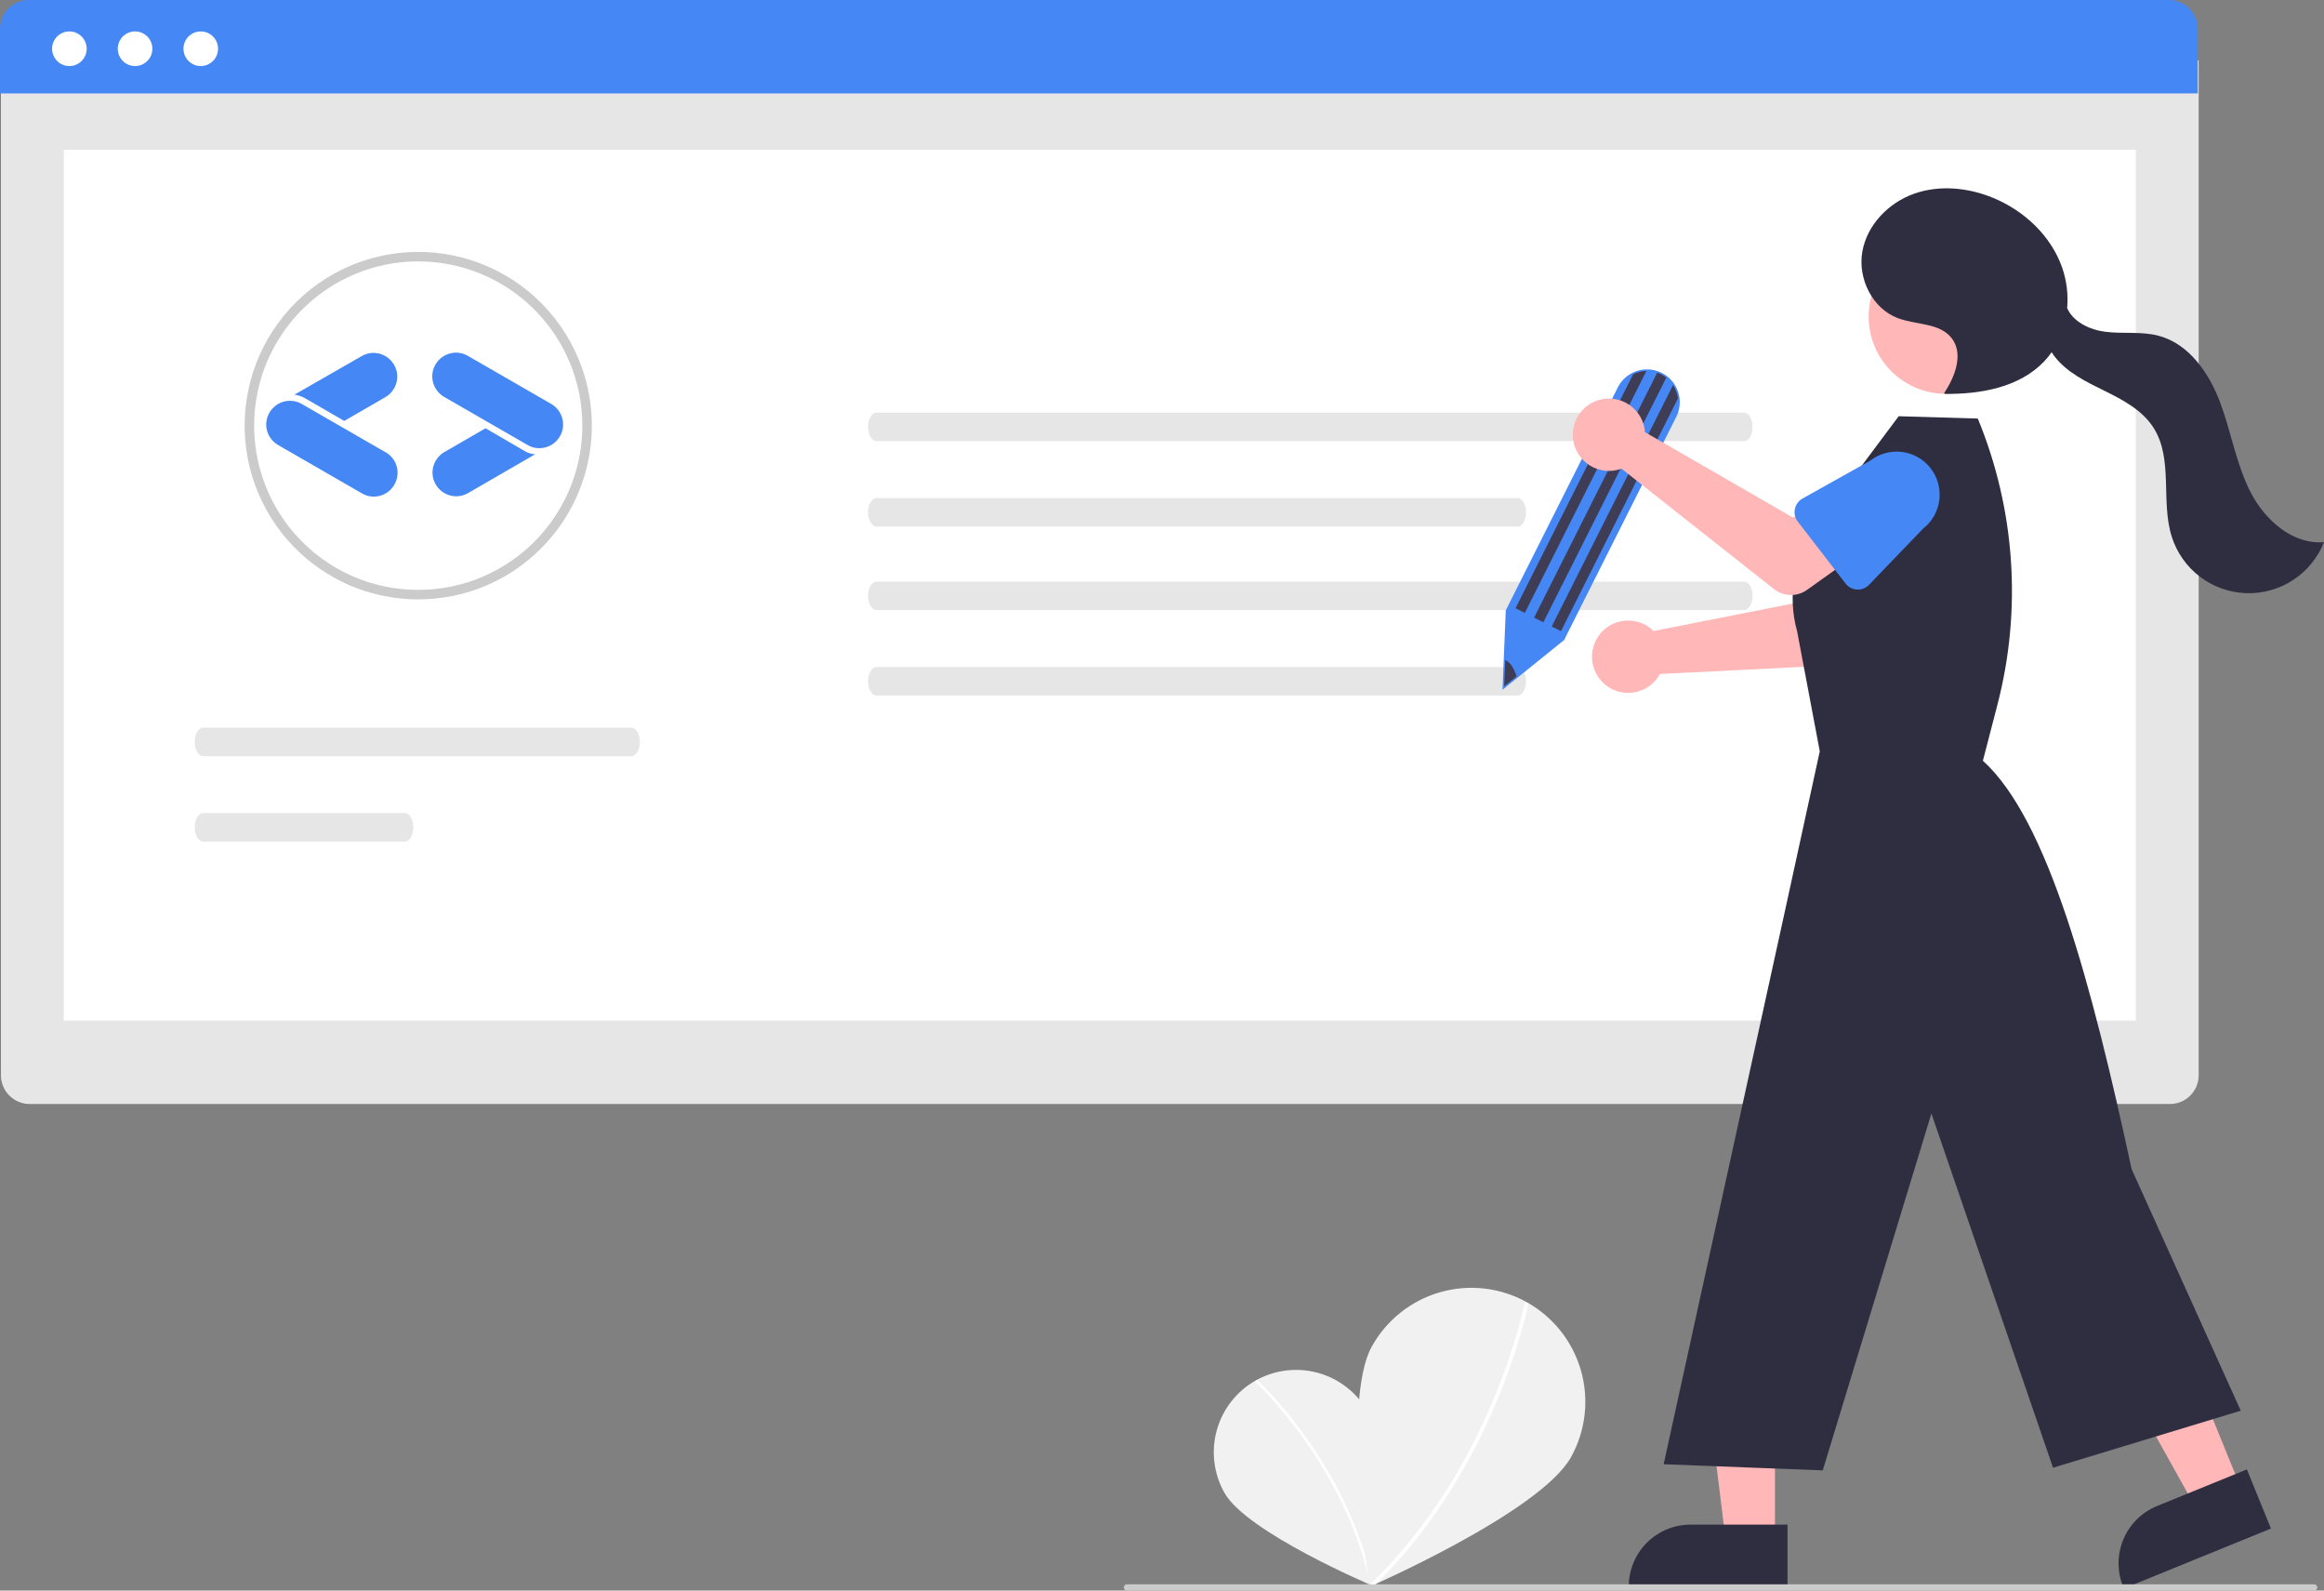 <svg width="323" height="221" viewBox="0 0 323 221" fill="none" xmlns="http://www.w3.org/2000/svg">
<rect x="0" y="0" width="323" height="221" fill="#808080" stroke="none"/>
<g clip-path="url(#clip0_631_12644)">
<path d="M190.099 196.159C193.211 201.662 190.572 220.246 190.572 220.246C190.572 220.246 173.296 212.929 170.185 207.429C169.444 206.121 168.967 204.679 168.783 203.186C168.599 201.694 168.711 200.179 169.112 198.73C169.514 197.281 170.196 195.924 171.122 194.739C172.047 193.554 173.197 192.563 174.505 191.822C175.813 191.082 177.255 190.607 178.747 190.424C180.239 190.241 181.752 190.355 183.2 190.757C184.649 191.16 186.003 191.845 187.187 192.771C188.371 193.698 189.36 194.85 190.099 196.159V196.159Z" fill="#F1F1F1"/>
<path d="M190.823 220.222L190.456 220.3C186.921 203.496 174.576 192.101 174.452 191.987L174.704 191.71C174.829 191.824 187.262 203.296 190.823 220.222Z" fill="white"/>
<path d="M218.369 202.425C214.147 210.087 190.344 220.468 190.344 220.468C190.344 220.468 186.42 194.787 190.64 187.127C191.644 185.305 192.996 183.699 194.621 182.401C196.245 181.102 198.109 180.136 200.106 179.558C202.104 178.981 204.195 178.802 206.261 179.033C208.328 179.264 210.328 179.899 212.149 180.904C213.97 181.908 215.575 183.262 216.873 184.887C218.171 186.512 219.136 188.377 219.714 190.376C220.291 192.374 220.47 194.467 220.239 196.534C220.008 198.601 219.373 200.603 218.369 202.425Z" fill="#F1F1F1"/>
<path d="M190.554 220.746L190.197 220.37C207.421 204.003 211.88 181.177 211.923 180.948L212.433 181.044C212.39 181.274 207.904 204.261 190.554 220.746Z" fill="white"/>
<path d="M305.582 8.379H0.13V149.398C0.13 151.607 1.921 153.398 4.13 153.398H301.582C303.791 153.398 305.582 151.607 305.582 149.398V8.379Z" fill="#E6E6E6"/>
<path d="M296.848 20.814H8.865V141.809H296.848V20.814Z" fill="white"/>
<path d="M301.451 0H4C1.791 0 0 1.791 0 4V12.983H305.451V4C305.451 1.791 303.661 0 301.451 0Z" fill="#4487F5"/>
<path d="M9.643 9.178C10.971 9.178 12.048 8.101 12.048 6.772C12.048 5.443 10.971 4.366 9.643 4.366C8.315 4.366 7.238 5.443 7.238 6.772C7.238 8.101 8.315 9.178 9.643 9.178Z" fill="white"/>
<path d="M18.772 9.178C20.101 9.178 21.177 8.101 21.177 6.772C21.177 5.443 20.101 4.366 18.772 4.366C17.444 4.366 16.367 5.443 16.367 6.772C16.367 8.101 17.444 9.178 18.772 9.178Z" fill="white"/>
<path d="M27.902 9.178C29.23 9.178 30.307 8.101 30.307 6.772C30.307 5.443 29.23 4.366 27.902 4.366C26.573 4.366 25.497 5.443 25.497 6.772C25.497 8.101 26.573 9.178 27.902 9.178Z" fill="white"/>
<path d="M121.815 57.34C121.168 57.342 120.644 58.229 120.645 59.322C120.646 60.411 121.169 61.294 121.815 61.296H242.409C243.056 61.294 243.58 60.406 243.579 59.314C243.577 58.225 243.054 57.342 242.409 57.34H121.815Z" fill="#E6E6E6"/>
<path d="M121.815 69.209C121.168 69.211 120.644 70.098 120.645 71.19C120.646 72.28 121.169 73.162 121.815 73.165H210.927C211.574 73.162 212.098 72.275 212.097 71.183C212.096 70.093 211.573 69.211 210.927 69.209H121.815Z" fill="#E6E6E6"/>
<path d="M121.815 80.809C121.168 80.811 120.644 81.698 120.645 82.791C120.646 83.88 121.169 84.763 121.815 84.765H242.409C243.056 84.763 243.58 83.875 243.579 82.783C243.577 81.693 243.054 80.811 242.409 80.809H121.815Z" fill="#E6E6E6"/>
<path d="M121.815 92.677C121.168 92.68 120.644 93.567 120.645 94.659C120.646 95.749 121.169 96.631 121.815 96.633H210.927C211.574 96.631 212.098 95.744 212.097 94.651C212.096 93.562 211.573 92.68 210.927 92.677H121.815Z" fill="#E6E6E6"/>
<path d="M28.233 101.107C27.585 101.109 27.062 101.996 27.063 103.088C27.064 104.178 27.587 105.06 28.233 105.062H87.759C88.407 105.06 88.93 104.173 88.929 103.081C88.928 101.991 88.405 101.109 87.759 101.107H28.233Z" fill="#E6E6E6"/>
<path d="M28.233 112.975C27.585 112.977 27.062 113.865 27.063 114.957C27.064 116.046 27.587 116.929 28.233 116.931H56.278C56.925 116.929 57.449 116.042 57.447 114.949C57.446 113.86 56.923 112.977 56.278 112.975H28.233Z" fill="#E6E6E6"/>
<path d="M80.915 51.205C79.761 47.889 77.898 44.864 75.456 42.343C73.014 39.821 70.052 37.863 66.776 36.604C63.5 35.346 59.989 34.817 56.488 35.056C52.987 35.294 49.58 36.294 46.505 37.986C43.43 39.677 40.76 42.019 38.683 44.849C36.605 47.678 35.17 50.927 34.476 54.369C33.782 57.811 33.847 61.363 34.667 64.777C35.486 68.191 37.04 71.385 39.22 74.137C39.436 74.41 39.661 74.683 39.891 74.947C39.908 74.964 39.921 74.982 39.939 74.999C40.503 75.65 41.103 76.269 41.736 76.854C41.901 77.005 42.074 77.161 42.247 77.309C42.576 77.603 42.914 77.885 43.265 78.154C43.95 78.694 44.664 79.196 45.404 79.657L45.43 79.67C45.911 79.969 46.4 80.247 46.899 80.511L47.102 80.615C47.57 80.858 48.046 81.087 48.536 81.3C48.635 81.343 48.744 81.386 48.843 81.43C48.852 81.434 48.856 81.434 48.865 81.438C49.854 81.85 50.87 82.193 51.905 82.465C53.936 83.007 56.028 83.281 58.129 83.28C58.895 83.28 59.653 83.245 60.403 83.172C62.115 83.013 63.805 82.672 65.444 82.153C65.448 82.153 65.453 82.149 65.457 82.149C66.492 81.819 67.504 81.418 68.484 80.949C68.489 80.944 68.498 80.944 68.502 80.94C68.722 80.836 68.935 80.723 69.151 80.615L69.255 80.563C69.429 80.472 69.602 80.381 69.775 80.286C70.208 80.047 70.633 79.796 71.053 79.527C71.17 79.458 71.282 79.384 71.399 79.306C71.78 79.055 72.157 78.786 72.521 78.513C72.586 78.466 72.655 78.418 72.72 78.366C76.778 75.284 79.756 70.997 81.228 66.117C82.7 61.238 82.59 56.018 80.915 51.205Z" fill="white"/>
<path d="M53.537 62.815L41.944 56.132C41.432 55.825 40.887 55.689 40.307 55.689C38.466 55.689 37 57.189 37 58.996C37 60.156 37.614 61.213 38.637 61.826L50.229 68.509C51.764 69.464 53.809 68.987 54.764 67.418C55.719 65.85 55.242 63.838 53.673 62.883C53.639 62.849 53.571 62.849 53.537 62.815Z" fill="#4487F5"/>
<path d="M76.621 56.131L65.028 49.448C63.459 48.528 61.448 49.073 60.527 50.642C59.606 52.21 60.152 54.222 61.72 55.142L73.313 61.825C74.882 62.746 76.893 62.2 77.814 60.632C78.734 59.063 78.189 57.052 76.621 56.131Z" fill="#4487F5"/>
<path d="M72.87 62.644L67.482 59.507L61.754 62.814C60.186 63.735 59.64 65.746 60.561 67.315C61.481 68.883 63.493 69.429 65.061 68.508L74.37 63.121C73.824 63.087 73.313 62.916 72.87 62.644Z" fill="#4487F5"/>
<path d="M42.421 55.347L47.842 58.484L53.57 55.176C55.139 54.256 55.684 52.244 54.764 50.676C53.843 49.107 51.831 48.562 50.263 49.482L40.92 54.836C41.432 54.904 41.943 55.074 42.421 55.347Z" fill="#4487F5"/>
<path d="M80.915 51.205C79.761 47.889 77.898 44.864 75.456 42.343C73.014 39.821 70.052 37.863 66.776 36.604C63.5 35.346 59.989 34.817 56.488 35.056C52.987 35.294 49.58 36.294 46.505 37.986C43.43 39.677 40.76 42.019 38.683 44.849C36.605 47.678 35.17 50.927 34.476 54.369C33.782 57.811 33.847 61.363 34.667 64.777C35.486 68.191 37.04 71.385 39.22 74.137C39.436 74.41 39.661 74.683 39.891 74.947C39.908 74.964 39.921 74.982 39.939 74.999C40.503 75.65 41.103 76.269 41.736 76.854C41.901 77.005 42.074 77.161 42.247 77.309C42.576 77.603 42.914 77.885 43.265 78.154C43.95 78.694 44.664 79.196 45.404 79.657L45.43 79.67C45.911 79.969 46.4 80.247 46.899 80.511L47.102 80.615C47.57 80.858 48.046 81.087 48.536 81.3C48.635 81.343 48.744 81.386 48.843 81.43C48.852 81.434 48.856 81.434 48.865 81.438C49.854 81.85 50.87 82.193 51.905 82.465C53.936 83.007 56.028 83.281 58.129 83.28C58.895 83.28 59.653 83.245 60.403 83.172C62.115 83.013 63.805 82.672 65.444 82.153C65.448 82.153 65.453 82.149 65.457 82.149C66.492 81.819 67.504 81.418 68.484 80.949C68.489 80.944 68.498 80.944 68.502 80.94C68.722 80.836 68.935 80.723 69.151 80.615L69.255 80.563C69.429 80.472 69.602 80.381 69.775 80.286C70.208 80.047 70.633 79.796 71.053 79.527C71.17 79.458 71.282 79.384 71.399 79.306C71.78 79.055 72.157 78.786 72.521 78.513C72.586 78.466 72.655 78.418 72.72 78.366C76.778 75.284 79.756 70.997 81.228 66.117C82.7 61.238 82.59 56.018 80.915 51.205ZM71.923 77.313C71.78 77.426 71.633 77.534 71.486 77.634C71.343 77.742 71.2 77.846 71.053 77.941C70.927 78.032 70.802 78.119 70.671 78.201C70.563 78.275 70.455 78.344 70.347 78.414C69.987 78.639 69.624 78.856 69.255 79.064C69.216 79.085 69.177 79.107 69.138 79.129C68.974 79.22 68.809 79.306 68.645 79.393C68.623 79.406 68.597 79.415 68.575 79.428L68.549 79.441C68.341 79.549 68.129 79.653 67.917 79.753C67.098 80.147 66.255 80.489 65.392 80.775C65.279 80.814 65.167 80.853 65.054 80.888C63.503 81.382 61.903 81.707 60.282 81.859C59.571 81.924 58.852 81.958 58.129 81.958C56.142 81.962 54.162 81.703 52.243 81.187C51.258 80.93 50.293 80.602 49.354 80.208C49.255 80.169 49.155 80.125 49.06 80.086C49.008 80.065 48.96 80.043 48.908 80.017C48.501 79.839 48.098 79.644 47.704 79.441L47.514 79.341C47.033 79.09 46.561 78.821 46.102 78.535C45.933 78.431 45.764 78.323 45.599 78.21C45.08 77.868 44.573 77.499 44.079 77.114C43.746 76.862 43.425 76.594 43.113 76.316C42.949 76.178 42.788 76.026 42.633 75.883C42.019 75.316 41.437 74.714 40.892 74.08C40.71 73.872 40.532 73.664 40.363 73.448C40.325 73.405 40.288 73.36 40.255 73.313C37.441 69.76 35.748 65.45 35.393 60.93C35.038 56.411 36.035 51.888 38.26 47.939C40.484 43.99 43.833 40.792 47.881 38.755C51.928 36.718 56.49 35.934 60.986 36.501C65.481 37.069 69.705 38.964 73.12 41.943C76.534 44.923 78.984 48.852 80.158 53.231C81.331 57.609 81.175 62.238 79.708 66.527C78.242 70.816 75.531 74.571 71.923 77.313H71.923Z" fill="#CBCBCB"/>
<path d="M229.217 87.163C229.431 87.319 229.632 87.492 229.819 87.679L253.1 83.085L254.97 77.629L263.569 79.377L261.196 89.358C261.004 90.164 260.556 90.886 259.919 91.416C259.282 91.946 258.49 92.255 257.663 92.296L230.7 93.648C230.213 94.544 229.464 95.271 228.554 95.731C227.644 96.192 226.615 96.364 225.604 96.225C224.594 96.086 223.65 95.642 222.897 94.953C222.145 94.264 221.62 93.362 221.392 92.368C221.165 91.373 221.245 90.332 221.623 89.385C222.001 88.437 222.658 87.626 223.508 87.061C224.357 86.496 225.358 86.204 226.378 86.222C227.398 86.24 228.388 86.568 229.217 87.163Z" fill="#FFB7B7"/>
<path d="M252.533 82.006C252.38 81.737 252.287 81.438 252.26 81.129C252.233 80.821 252.273 80.51 252.377 80.219L256.011 70.036C256.319 68.482 257.23 67.114 258.544 66.231C259.858 65.348 261.469 65.023 263.022 65.326C264.576 65.629 265.946 66.537 266.832 67.849C267.718 69.162 268.048 70.772 267.749 72.327L267.223 83.162C267.208 83.471 267.127 83.774 266.984 84.049C266.842 84.323 266.642 84.564 266.398 84.755C266.155 84.946 265.873 85.081 265.572 85.153C265.271 85.225 264.958 85.231 264.654 85.171L253.987 83.056C253.683 82.996 253.396 82.871 253.145 82.69C252.894 82.508 252.685 82.275 252.533 82.006Z" fill="#4487F5"/>
<path d="M246.694 214.074L239.849 214.073L236.593 187.659L246.695 187.659L246.694 214.074Z" fill="#FFB7B7"/>
<path d="M248.44 220.712L226.371 220.711V220.432C226.371 218.152 227.276 215.966 228.887 214.354C230.498 212.743 232.682 211.837 234.961 211.837H234.961L248.44 211.838L248.44 220.712Z" fill="#2F2E41"/>
<path d="M311.509 206.896L305.17 209.479L292.199 186.243L301.555 182.432L311.509 206.896Z" fill="#FFB7B7"/>
<path d="M315.627 212.386L295.186 220.712L295.081 220.453C294.222 218.342 294.237 215.976 295.121 213.875C296.006 211.775 297.688 210.112 299.798 209.252L299.798 209.252L312.283 204.167L315.627 212.386Z" fill="#2F2E41"/>
<path d="M252.921 104.391L249.772 87.719C249.088 85.265 248.966 82.687 249.417 80.179C249.867 77.67 250.878 75.296 252.374 73.234L263.887 57.833L274.884 58.156C280.083 70.764 281.041 84.722 277.611 97.922L275.59 105.702C284.655 113.882 290.732 136.819 296.264 162.45L311.43 196.008L285.339 203.933L268.434 154.719L253.333 204.3L231.222 203.45L248.04 126.758L252.921 104.391Z" fill="#2F2E41"/>
<path d="M270.442 54.72C276.367 54.72 281.169 49.915 281.169 43.987C281.169 38.059 276.367 33.254 270.442 33.254C264.518 33.254 259.715 38.059 259.715 43.987C259.715 49.915 264.518 54.72 270.442 54.72Z" fill="#FFB7B7"/>
<path d="M312.784 68.365C310.791 64.47 310.111 60.047 308.577 55.949C307.043 51.852 304.257 47.786 300.031 46.657C297.635 46.016 295.088 46.407 292.626 46.102C290.462 45.834 288.131 44.728 287.302 42.804C287.469 40.898 287.231 38.977 286.604 37.169C285.059 32.779 281.377 29.313 277.084 27.522C273.597 26.066 269.581 25.655 266.019 26.919C262.458 28.183 259.469 31.272 258.829 34.998C258.188 38.724 260.241 42.884 263.781 44.207C266.322 45.158 269.594 44.841 271.254 46.989C272.935 49.164 271.73 52.335 270.203 54.621L270.307 54.727C275.294 54.786 280.684 53.822 284.119 50.204C284.492 49.809 284.835 49.387 285.145 48.941C285.25 49.11 285.36 49.275 285.479 49.432C287.208 51.73 289.916 53.033 292.496 54.303C295.075 55.573 297.751 56.999 299.3 59.422C302.1 63.801 300.262 69.698 301.863 74.644C302.576 76.845 303.95 78.773 305.799 80.164C307.647 81.555 309.879 82.342 312.191 82.417C314.502 82.492 316.781 81.852 318.715 80.583C320.65 79.315 322.146 77.48 323 75.329C318.642 75.694 314.777 72.26 312.784 68.365Z" fill="#2F2E41"/>
<path d="M208.826 95.83L209.28 84.801L224.848 53.831C225.287 52.95 226.003 52.238 226.886 51.804C227.426 51.535 228.015 51.375 228.618 51.336C229.22 51.297 229.825 51.378 230.396 51.575C231.057 51.803 231.657 52.181 232.148 52.679C232.639 53.177 233.009 53.782 233.228 54.447C233.322 54.734 233.388 55.029 233.425 55.329C233.536 56.218 233.379 57.12 232.974 57.92L217.384 88.932L208.826 95.83Z" fill="#4487F5"/>
<path d="M228.825 51.544L211.925 85.162L210.637 84.513L226.982 51.999C227.554 51.712 228.184 51.556 228.825 51.544Z" fill="#3F3D56"/>
<path d="M233.21 55.356L216.955 87.693L215.667 87.045L232.531 53.496C232.739 53.813 232.904 54.155 233.022 54.515C233.112 54.789 233.175 55.071 233.21 55.356Z" fill="#3F3D56"/>
<path d="M231.592 52.471L214.506 86.46L213.217 85.812L230.325 51.78C230.507 51.842 230.685 51.917 230.857 52.004C231.117 52.135 231.363 52.291 231.592 52.471Z" fill="#3F3D56"/>
<path d="M210.781 93.977L209.062 95.362L209.206 91.709C209.796 91.914 210.435 92.803 210.781 93.977Z" fill="#3F3D56"/>
<path d="M228.508 59.257C228.567 59.515 228.605 59.778 228.622 60.042L249.177 71.906L254.173 69.028L259.499 76.005L251.149 81.959C250.475 82.44 249.662 82.689 248.834 82.669C248.006 82.649 247.207 82.361 246.557 81.847L225.361 65.117C224.405 65.472 223.363 65.526 222.375 65.273C221.387 65.021 220.499 64.473 219.829 63.704C219.16 62.934 218.74 61.978 218.626 60.964C218.513 59.95 218.711 58.925 219.193 58.026C219.676 57.127 220.421 56.397 221.328 55.931C222.236 55.466 223.264 55.289 224.275 55.422C225.287 55.556 226.233 55.994 226.989 56.679C227.745 57.364 228.275 58.263 228.508 59.257Z" fill="#FFB7B7"/>
<path d="M249.459 70.72C249.521 70.417 249.648 70.131 249.83 69.881C250.013 69.631 250.247 69.423 250.517 69.272L259.95 63.995C261.203 63.027 262.789 62.596 264.359 62.796C265.929 62.996 267.356 63.811 268.327 65.063C269.298 66.314 269.733 67.899 269.537 69.471C269.342 71.043 268.531 72.473 267.283 73.447L259.763 81.261C259.548 81.484 259.288 81.658 259 81.771C258.712 81.885 258.403 81.934 258.094 81.918C257.785 81.901 257.484 81.817 257.21 81.673C256.936 81.529 256.696 81.328 256.507 81.082L249.864 72.468C249.675 72.223 249.541 71.94 249.471 71.638C249.401 71.337 249.397 71.024 249.459 70.72Z" fill="#4487F5"/>
<path d="M321.633 221H156.622C156.507 221 156.397 220.954 156.315 220.873C156.234 220.792 156.188 220.682 156.188 220.567C156.188 220.452 156.234 220.342 156.315 220.26C156.397 220.179 156.507 220.133 156.622 220.133H321.633C321.748 220.133 321.858 220.179 321.94 220.26C322.021 220.342 322.067 220.452 322.067 220.567C322.067 220.682 322.021 220.792 321.94 220.873C321.858 220.954 321.748 221 321.633 221Z" fill="#CBCBCB"/>
</g>
<defs>
<clipPath id="clip0_631_12644">
<rect width="323" height="221" fill="white"/>
</clipPath>
</defs>
</svg>
